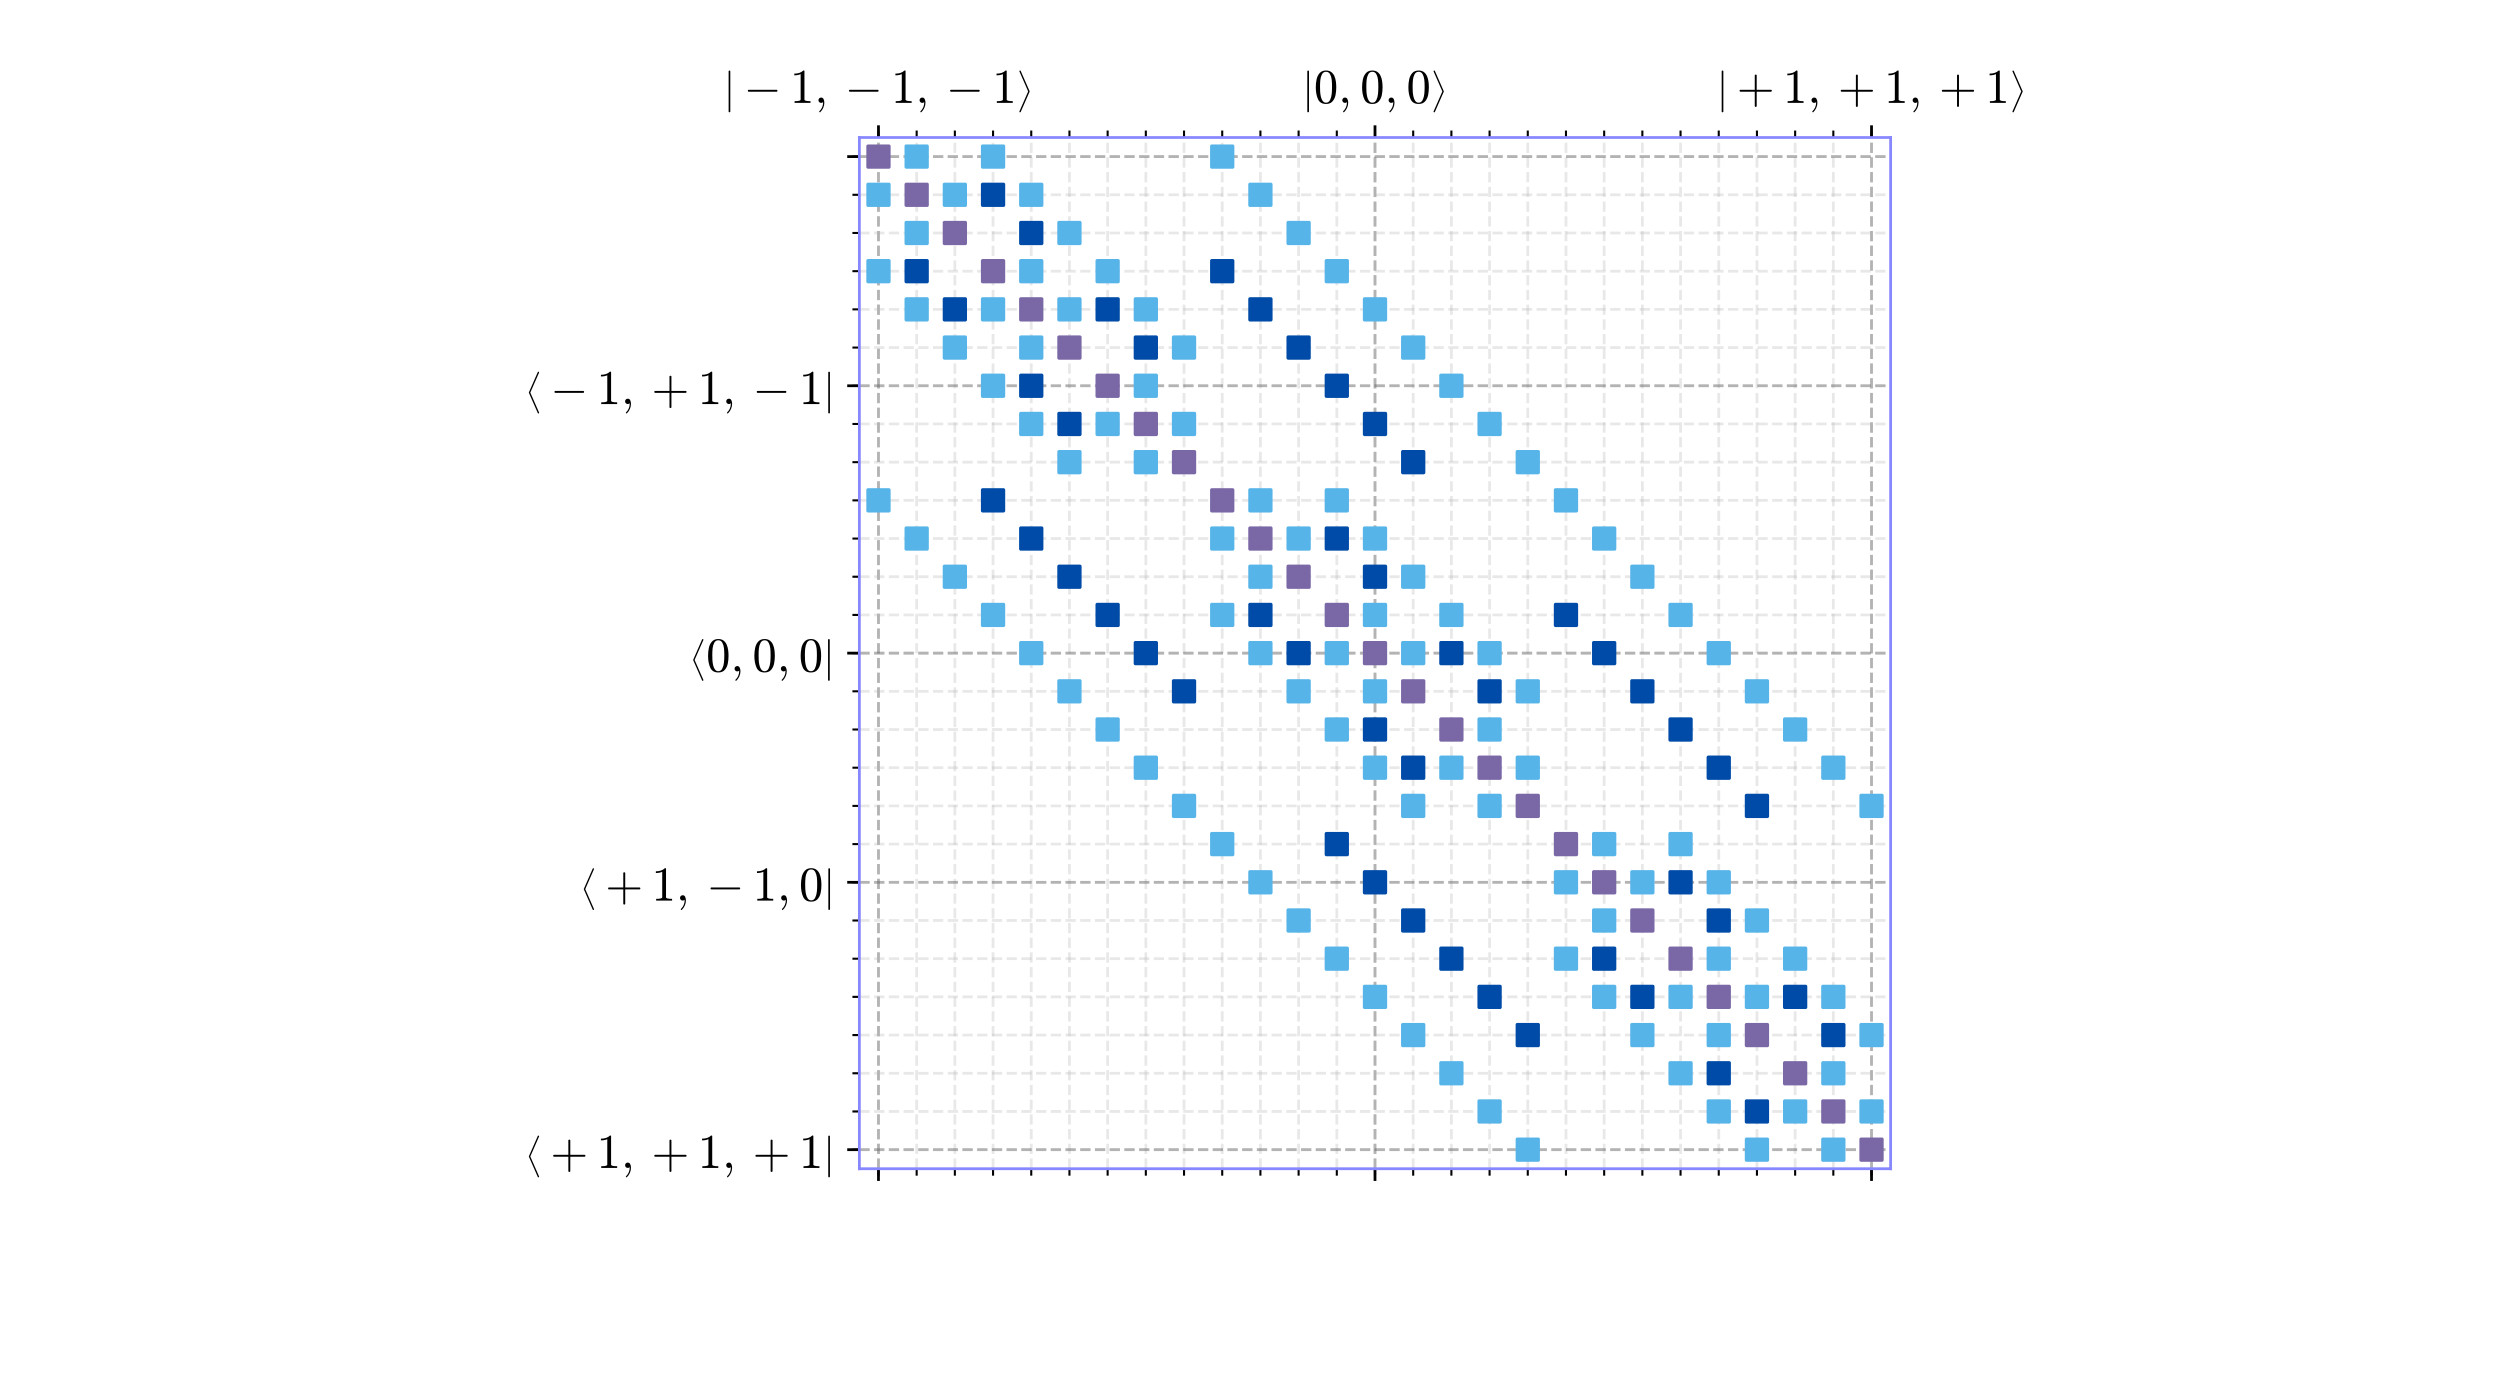 <?xml version="1.0" encoding="utf-8" standalone="no"?>
<!DOCTYPE svg PUBLIC "-//W3C//DTD SVG 1.1//EN"
  "http://www.w3.org/Graphics/SVG/1.1/DTD/svg11.dtd">
<!-- Created with matplotlib (https://matplotlib.org/) -->
<svg height="396pt" version="1.1" viewBox="0 0 720 396" width="720pt" xmlns="http://www.w3.org/2000/svg" xmlns:xlink="http://www.w3.org/1999/xlink">
 <defs>
  <style type="text/css">
*{stroke-linecap:butt;stroke-linejoin:round;}
  </style>
 </defs>
 <g id="figure_1">
  <g id="patch_1">
   <path d="M 0 396 
L 720 396 
L 720 0 
L 0 0 
z
" style="fill:none;"/>
  </g>
  <g id="axes_1">
   <g id="patch_2">
    <path d="M 247.5 336.6 
L 544.5 336.6 
L 544.5 39.6 
L 247.5 39.6 
z
" style="fill:none;"/>
   </g>
   <g id="matplotlib.axis_1">
    <g id="xtick_1">
     <g id="line2d_1">
      <path clip-path="url(#p635deef98c)" d="M 253 336.6 
L 253 39.6 
" style="fill:none;stroke:#000000;stroke-dasharray:2.96,1.28;stroke-dashoffset:0;stroke-opacity:0.3;stroke-width:0.8;"/>
     </g>
     <g id="line2d_2">
      <defs>
       <path d="M 0 0 
L 0 3.5 
" id="m5c561a852d" style="stroke:#000000;stroke-width:0.8;"/>
      </defs>
      <g>
       <use style="stroke:#000000;stroke-width:0.8;" x="253" xlink:href="#m5c561a852d" y="336.6"/>
      </g>
     </g>
     <g id="line2d_3">
      <defs>
       <path d="M 0 0 
L 0 -3.5 
" id="m93ced6103b" style="stroke:#000000;stroke-width:0.8;"/>
      </defs>
      <g>
       <use style="stroke:#000000;stroke-width:0.8;" x="253" xlink:href="#m93ced6103b" y="39.6"/>
      </g>
     </g>
     <g id="text_1">
      <!-- $\left|-1, -1, -1 \right\rangle$ -->
      <defs>
       <path d="M 11.922 -23.188 
L 11.922 73.188 
Q 11.922 73.969 12.5 74.484 
Q 13.094 75 13.922 75 
Q 14.656 75 15.281 74.484 
Q 15.922 73.969 15.922 73.188 
L 15.922 -23.188 
Q 15.922 -23.969 15.281 -24.484 
Q 14.656 -25 13.922 -25 
Q 13.094 -25 12.5 -24.484 
Q 11.922 -23.969 11.922 -23.188 
z
" id="Cmsy10-106"/>
       <path d="M 10.203 23 
Q 9.375 23 8.828 23.625 
Q 8.297 24.266 8.297 25 
Q 8.297 25.734 8.828 26.359 
Q 9.375 27 10.203 27 
L 67.578 27 
Q 68.359 27 68.875 26.359 
Q 69.391 25.734 69.391 25 
Q 69.391 24.266 68.875 23.625 
Q 68.359 23 67.578 23 
z
" id="Cmsy10-161"/>
       <path d="M 9.281 0 
L 9.281 3.516 
Q 21.781 3.516 21.781 6.688 
L 21.781 59.188 
Q 16.609 56.688 8.688 56.688 
L 8.688 60.203 
Q 20.953 60.203 27.203 66.609 
L 28.609 66.609 
Q 28.953 66.609 29.266 66.328 
Q 29.594 66.062 29.594 65.719 
L 29.594 6.688 
Q 29.594 3.516 42.094 3.516 
L 42.094 0 
z
" id="Cmr10-49"/>
       <path d="M 9.906 -18.016 
Q 9.906 -17.578 10.297 -17.188 
Q 13.922 -13.719 15.922 -9.172 
Q 17.922 -4.641 17.922 0.391 
L 17.922 1.609 
Q 16.312 0 13.922 0 
Q 11.625 0 10.016 1.609 
Q 8.406 3.219 8.406 5.516 
Q 8.406 7.859 10.016 9.422 
Q 11.625 10.984 13.922 10.984 
Q 17.484 10.984 19 7.688 
Q 20.516 4.391 20.516 0.391 
Q 20.516 -5.172 18.281 -10.172 
Q 16.062 -15.188 12.016 -19.188 
Q 11.625 -19.391 11.375 -19.391 
Q 10.891 -19.391 10.391 -18.938 
Q 9.906 -18.5 9.906 -18.016 
z
" id="Cmmi10-59"/>
       <path d="M 7.812 -114.016 
Q 7.812 -113.484 8.016 -113.281 
L 33.109 -56 
L 8.016 1.312 
Q 7.812 1.516 7.812 2 
Q 7.812 2.734 8.391 3.359 
Q 8.984 4 9.812 4 
Q 10.984 4 11.719 2.781 
L 37.203 -55.328 
Q 37.312 -55.516 37.312 -56 
Q 37.312 -56.5 37.203 -56.781 
L 11.719 -114.797 
Q 10.938 -116.016 9.812 -116.016 
Q 8.984 -116.016 8.391 -115.375 
Q 7.812 -114.75 7.812 -114.016 
z
" id="Cmex10-174"/>
      </defs>
      <g transform="translate(208.41 29.688)scale(0.14 -0.14)">
       <use transform="translate(0 2.5)scale(0.86)" xlink:href="#Cmsy10-106"/>
       <use transform="translate(41.368 0.391)" xlink:href="#Cmsy10-161"/>
       <use transform="translate(136.612 0.391)" xlink:href="#Cmr10-49"/>
       <use transform="translate(186.612 0.391)" xlink:href="#Cmmi10-59"/>
       <use transform="translate(249.415 0.391)" xlink:href="#Cmsy10-161"/>
       <use transform="translate(344.659 0.391)" xlink:href="#Cmr10-49"/>
       <use transform="translate(394.659 0.391)" xlink:href="#Cmmi10-59"/>
       <use transform="translate(457.462 0.391)" xlink:href="#Cmsy10-161"/>
       <use transform="translate(552.706 0.391)" xlink:href="#Cmr10-49"/>
       <use transform="translate(602.706 64.125)scale(0.717)" xlink:href="#Cmex10-174"/>
      </g>
     </g>
    </g>
    <g id="xtick_2">
     <g id="line2d_4">
      <path clip-path="url(#p635deef98c)" d="M 396 336.6 
L 396 39.6 
" style="fill:none;stroke:#000000;stroke-dasharray:2.96,1.28;stroke-dashoffset:0;stroke-opacity:0.3;stroke-width:0.8;"/>
     </g>
     <g id="line2d_5">
      <g>
       <use style="stroke:#000000;stroke-width:0.8;" x="396" xlink:href="#m5c561a852d" y="336.6"/>
      </g>
     </g>
     <g id="line2d_6">
      <g>
       <use style="stroke:#000000;stroke-width:0.8;" x="396" xlink:href="#m93ced6103b" y="39.6"/>
      </g>
     </g>
     <g id="text_2">
      <!-- $\left|0, 0, 0 \right\rangle$ -->
      <defs>
       <path d="M 25 -2.203 
Q 12.75 -2.203 8.328 7.875 
Q 3.906 17.969 3.906 31.891 
Q 3.906 40.578 5.484 48.234 
Q 7.078 55.906 11.781 61.25 
Q 16.5 66.609 25 66.609 
Q 31.594 66.609 35.781 63.375 
Q 39.984 60.156 42.188 55.047 
Q 44.391 49.953 45.188 44.109 
Q 46 38.281 46 31.891 
Q 46 23.297 44.406 15.797 
Q 42.828 8.297 38.188 3.047 
Q 33.547 -2.203 25 -2.203 
z
M 25 0.391 
Q 30.562 0.391 33.297 6.094 
Q 36.031 11.812 36.672 18.75 
Q 37.312 25.688 37.312 33.5 
Q 37.312 41.016 36.672 47.359 
Q 36.031 53.719 33.312 58.859 
Q 30.609 64.016 25 64.016 
Q 19.344 64.016 16.609 58.828 
Q 13.875 53.656 13.234 47.328 
Q 12.594 41.016 12.594 33.5 
Q 12.594 27.938 12.859 23 
Q 13.141 18.062 14.312 12.812 
Q 15.484 7.562 18.094 3.969 
Q 20.703 0.391 25 0.391 
z
" id="Cmr10-48"/>
      </defs>
      <g transform="translate(375.07 29.688)scale(0.14 -0.14)">
       <use transform="translate(0 2.5)scale(0.86)" xlink:href="#Cmsy10-106"/>
       <use transform="translate(23.81 0.391)" xlink:href="#Cmr10-48"/>
       <use transform="translate(73.81 0.391)" xlink:href="#Cmmi10-59"/>
       <use transform="translate(119.054 0.391)" xlink:href="#Cmr10-48"/>
       <use transform="translate(169.054 0.391)" xlink:href="#Cmmi10-59"/>
       <use transform="translate(214.298 0.391)" xlink:href="#Cmr10-48"/>
       <use transform="translate(264.298 64.125)scale(0.717)" xlink:href="#Cmex10-174"/>
      </g>
     </g>
    </g>
    <g id="xtick_3">
     <g id="line2d_7">
      <path clip-path="url(#p635deef98c)" d="M 539 336.6 
L 539 39.6 
" style="fill:none;stroke:#000000;stroke-dasharray:2.96,1.28;stroke-dashoffset:0;stroke-opacity:0.3;stroke-width:0.8;"/>
     </g>
     <g id="line2d_8">
      <g>
       <use style="stroke:#000000;stroke-width:0.8;" x="539" xlink:href="#m5c561a852d" y="336.6"/>
      </g>
     </g>
     <g id="line2d_9">
      <g>
       <use style="stroke:#000000;stroke-width:0.8;" x="539" xlink:href="#m93ced6103b" y="39.6"/>
      </g>
     </g>
     <g id="text_3">
      <!-- $\left|+1, +1, +1 \right\rangle$ -->
      <defs>
       <path d="M 7.516 23 
Q 6.688 23 6.141 23.625 
Q 5.609 24.266 5.609 25 
Q 5.609 25.734 6.141 26.359 
Q 6.688 27 7.516 27 
L 36.922 27 
L 36.922 56.5 
Q 36.922 57.281 37.5 57.781 
Q 38.094 58.297 38.922 58.297 
Q 39.656 58.297 40.281 57.781 
Q 40.922 57.281 40.922 56.5 
L 40.922 27 
L 70.312 27 
Q 71.047 27 71.578 26.359 
Q 72.125 25.734 72.125 25 
Q 72.125 24.266 71.578 23.625 
Q 71.047 23 70.312 23 
L 40.922 23 
L 40.922 -6.5 
Q 40.922 -7.281 40.281 -7.781 
Q 39.656 -8.297 38.922 -8.297 
Q 38.094 -8.297 37.5 -7.781 
Q 36.922 -7.281 36.922 -6.5 
L 36.922 23 
z
" id="Cmr10-43"/>
      </defs>
      <g transform="translate(494.41 29.688)scale(0.14 -0.14)">
       <use transform="translate(0 2.5)scale(0.86)" xlink:href="#Cmsy10-106"/>
       <use transform="translate(41.368 0.391)" xlink:href="#Cmr10-43"/>
       <use transform="translate(136.612 0.391)" xlink:href="#Cmr10-49"/>
       <use transform="translate(186.612 0.391)" xlink:href="#Cmmi10-59"/>
       <use transform="translate(249.415 0.391)" xlink:href="#Cmr10-43"/>
       <use transform="translate(344.659 0.391)" xlink:href="#Cmr10-49"/>
       <use transform="translate(394.659 0.391)" xlink:href="#Cmmi10-59"/>
       <use transform="translate(457.462 0.391)" xlink:href="#Cmr10-43"/>
       <use transform="translate(552.706 0.391)" xlink:href="#Cmr10-49"/>
       <use transform="translate(602.706 64.125)scale(0.717)" xlink:href="#Cmex10-174"/>
      </g>
     </g>
    </g>
    <g id="xtick_4">
     <g id="line2d_10">
      <path clip-path="url(#p635deef98c)" d="M 253 336.6 
L 253 39.6 
" style="fill:none;stroke:#b2b2b2;stroke-dasharray:2.96,1.28;stroke-dashoffset:0;stroke-opacity:0.3;stroke-width:0.8;"/>
     </g>
     <g id="line2d_11">
      <defs>
       <path d="M 0 0 
L 0 2 
" id="m83c004ec17" style="stroke:#000000;stroke-width:0.6;"/>
      </defs>
      <g>
       <use style="stroke:#000000;stroke-width:0.6;" x="253" xlink:href="#m83c004ec17" y="336.6"/>
      </g>
     </g>
     <g id="line2d_12">
      <defs>
       <path d="M 0 0 
L 0 -2 
" id="m31374b5cbe" style="stroke:#000000;stroke-width:0.6;"/>
      </defs>
      <g>
       <use style="stroke:#000000;stroke-width:0.6;" x="253" xlink:href="#m31374b5cbe" y="39.6"/>
      </g>
     </g>
    </g>
    <g id="xtick_5">
     <g id="line2d_13">
      <path clip-path="url(#p635deef98c)" d="M 264 336.6 
L 264 39.6 
" style="fill:none;stroke:#b2b2b2;stroke-dasharray:2.96,1.28;stroke-dashoffset:0;stroke-opacity:0.3;stroke-width:0.8;"/>
     </g>
     <g id="line2d_14">
      <g>
       <use style="stroke:#000000;stroke-width:0.6;" x="264" xlink:href="#m83c004ec17" y="336.6"/>
      </g>
     </g>
     <g id="line2d_15">
      <g>
       <use style="stroke:#000000;stroke-width:0.6;" x="264" xlink:href="#m31374b5cbe" y="39.6"/>
      </g>
     </g>
    </g>
    <g id="xtick_6">
     <g id="line2d_16">
      <path clip-path="url(#p635deef98c)" d="M 275 336.6 
L 275 39.6 
" style="fill:none;stroke:#b2b2b2;stroke-dasharray:2.96,1.28;stroke-dashoffset:0;stroke-opacity:0.3;stroke-width:0.8;"/>
     </g>
     <g id="line2d_17">
      <g>
       <use style="stroke:#000000;stroke-width:0.6;" x="275" xlink:href="#m83c004ec17" y="336.6"/>
      </g>
     </g>
     <g id="line2d_18">
      <g>
       <use style="stroke:#000000;stroke-width:0.6;" x="275" xlink:href="#m31374b5cbe" y="39.6"/>
      </g>
     </g>
    </g>
    <g id="xtick_7">
     <g id="line2d_19">
      <path clip-path="url(#p635deef98c)" d="M 286 336.6 
L 286 39.6 
" style="fill:none;stroke:#b2b2b2;stroke-dasharray:2.96,1.28;stroke-dashoffset:0;stroke-opacity:0.3;stroke-width:0.8;"/>
     </g>
     <g id="line2d_20">
      <g>
       <use style="stroke:#000000;stroke-width:0.6;" x="286" xlink:href="#m83c004ec17" y="336.6"/>
      </g>
     </g>
     <g id="line2d_21">
      <g>
       <use style="stroke:#000000;stroke-width:0.6;" x="286" xlink:href="#m31374b5cbe" y="39.6"/>
      </g>
     </g>
    </g>
    <g id="xtick_8">
     <g id="line2d_22">
      <path clip-path="url(#p635deef98c)" d="M 297 336.6 
L 297 39.6 
" style="fill:none;stroke:#b2b2b2;stroke-dasharray:2.96,1.28;stroke-dashoffset:0;stroke-opacity:0.3;stroke-width:0.8;"/>
     </g>
     <g id="line2d_23">
      <g>
       <use style="stroke:#000000;stroke-width:0.6;" x="297" xlink:href="#m83c004ec17" y="336.6"/>
      </g>
     </g>
     <g id="line2d_24">
      <g>
       <use style="stroke:#000000;stroke-width:0.6;" x="297" xlink:href="#m31374b5cbe" y="39.6"/>
      </g>
     </g>
    </g>
    <g id="xtick_9">
     <g id="line2d_25">
      <path clip-path="url(#p635deef98c)" d="M 308 336.6 
L 308 39.6 
" style="fill:none;stroke:#b2b2b2;stroke-dasharray:2.96,1.28;stroke-dashoffset:0;stroke-opacity:0.3;stroke-width:0.8;"/>
     </g>
     <g id="line2d_26">
      <g>
       <use style="stroke:#000000;stroke-width:0.6;" x="308" xlink:href="#m83c004ec17" y="336.6"/>
      </g>
     </g>
     <g id="line2d_27">
      <g>
       <use style="stroke:#000000;stroke-width:0.6;" x="308" xlink:href="#m31374b5cbe" y="39.6"/>
      </g>
     </g>
    </g>
    <g id="xtick_10">
     <g id="line2d_28">
      <path clip-path="url(#p635deef98c)" d="M 319 336.6 
L 319 39.6 
" style="fill:none;stroke:#b2b2b2;stroke-dasharray:2.96,1.28;stroke-dashoffset:0;stroke-opacity:0.3;stroke-width:0.8;"/>
     </g>
     <g id="line2d_29">
      <g>
       <use style="stroke:#000000;stroke-width:0.6;" x="319" xlink:href="#m83c004ec17" y="336.6"/>
      </g>
     </g>
     <g id="line2d_30">
      <g>
       <use style="stroke:#000000;stroke-width:0.6;" x="319" xlink:href="#m31374b5cbe" y="39.6"/>
      </g>
     </g>
    </g>
    <g id="xtick_11">
     <g id="line2d_31">
      <path clip-path="url(#p635deef98c)" d="M 330 336.6 
L 330 39.6 
" style="fill:none;stroke:#b2b2b2;stroke-dasharray:2.96,1.28;stroke-dashoffset:0;stroke-opacity:0.3;stroke-width:0.8;"/>
     </g>
     <g id="line2d_32">
      <g>
       <use style="stroke:#000000;stroke-width:0.6;" x="330" xlink:href="#m83c004ec17" y="336.6"/>
      </g>
     </g>
     <g id="line2d_33">
      <g>
       <use style="stroke:#000000;stroke-width:0.6;" x="330" xlink:href="#m31374b5cbe" y="39.6"/>
      </g>
     </g>
    </g>
    <g id="xtick_12">
     <g id="line2d_34">
      <path clip-path="url(#p635deef98c)" d="M 341 336.6 
L 341 39.6 
" style="fill:none;stroke:#b2b2b2;stroke-dasharray:2.96,1.28;stroke-dashoffset:0;stroke-opacity:0.3;stroke-width:0.8;"/>
     </g>
     <g id="line2d_35">
      <g>
       <use style="stroke:#000000;stroke-width:0.6;" x="341" xlink:href="#m83c004ec17" y="336.6"/>
      </g>
     </g>
     <g id="line2d_36">
      <g>
       <use style="stroke:#000000;stroke-width:0.6;" x="341" xlink:href="#m31374b5cbe" y="39.6"/>
      </g>
     </g>
    </g>
    <g id="xtick_13">
     <g id="line2d_37">
      <path clip-path="url(#p635deef98c)" d="M 352 336.6 
L 352 39.6 
" style="fill:none;stroke:#b2b2b2;stroke-dasharray:2.96,1.28;stroke-dashoffset:0;stroke-opacity:0.3;stroke-width:0.8;"/>
     </g>
     <g id="line2d_38">
      <g>
       <use style="stroke:#000000;stroke-width:0.6;" x="352" xlink:href="#m83c004ec17" y="336.6"/>
      </g>
     </g>
     <g id="line2d_39">
      <g>
       <use style="stroke:#000000;stroke-width:0.6;" x="352" xlink:href="#m31374b5cbe" y="39.6"/>
      </g>
     </g>
    </g>
    <g id="xtick_14">
     <g id="line2d_40">
      <path clip-path="url(#p635deef98c)" d="M 363 336.6 
L 363 39.6 
" style="fill:none;stroke:#b2b2b2;stroke-dasharray:2.96,1.28;stroke-dashoffset:0;stroke-opacity:0.3;stroke-width:0.8;"/>
     </g>
     <g id="line2d_41">
      <g>
       <use style="stroke:#000000;stroke-width:0.6;" x="363" xlink:href="#m83c004ec17" y="336.6"/>
      </g>
     </g>
     <g id="line2d_42">
      <g>
       <use style="stroke:#000000;stroke-width:0.6;" x="363" xlink:href="#m31374b5cbe" y="39.6"/>
      </g>
     </g>
    </g>
    <g id="xtick_15">
     <g id="line2d_43">
      <path clip-path="url(#p635deef98c)" d="M 374 336.6 
L 374 39.6 
" style="fill:none;stroke:#b2b2b2;stroke-dasharray:2.96,1.28;stroke-dashoffset:0;stroke-opacity:0.3;stroke-width:0.8;"/>
     </g>
     <g id="line2d_44">
      <g>
       <use style="stroke:#000000;stroke-width:0.6;" x="374" xlink:href="#m83c004ec17" y="336.6"/>
      </g>
     </g>
     <g id="line2d_45">
      <g>
       <use style="stroke:#000000;stroke-width:0.6;" x="374" xlink:href="#m31374b5cbe" y="39.6"/>
      </g>
     </g>
    </g>
    <g id="xtick_16">
     <g id="line2d_46">
      <path clip-path="url(#p635deef98c)" d="M 385 336.6 
L 385 39.6 
" style="fill:none;stroke:#b2b2b2;stroke-dasharray:2.96,1.28;stroke-dashoffset:0;stroke-opacity:0.3;stroke-width:0.8;"/>
     </g>
     <g id="line2d_47">
      <g>
       <use style="stroke:#000000;stroke-width:0.6;" x="385" xlink:href="#m83c004ec17" y="336.6"/>
      </g>
     </g>
     <g id="line2d_48">
      <g>
       <use style="stroke:#000000;stroke-width:0.6;" x="385" xlink:href="#m31374b5cbe" y="39.6"/>
      </g>
     </g>
    </g>
    <g id="xtick_17">
     <g id="line2d_49">
      <path clip-path="url(#p635deef98c)" d="M 396 336.6 
L 396 39.6 
" style="fill:none;stroke:#b2b2b2;stroke-dasharray:2.96,1.28;stroke-dashoffset:0;stroke-opacity:0.3;stroke-width:0.8;"/>
     </g>
     <g id="line2d_50">
      <g>
       <use style="stroke:#000000;stroke-width:0.6;" x="396" xlink:href="#m83c004ec17" y="336.6"/>
      </g>
     </g>
     <g id="line2d_51">
      <g>
       <use style="stroke:#000000;stroke-width:0.6;" x="396" xlink:href="#m31374b5cbe" y="39.6"/>
      </g>
     </g>
    </g>
    <g id="xtick_18">
     <g id="line2d_52">
      <path clip-path="url(#p635deef98c)" d="M 407 336.6 
L 407 39.6 
" style="fill:none;stroke:#b2b2b2;stroke-dasharray:2.96,1.28;stroke-dashoffset:0;stroke-opacity:0.3;stroke-width:0.8;"/>
     </g>
     <g id="line2d_53">
      <g>
       <use style="stroke:#000000;stroke-width:0.6;" x="407" xlink:href="#m83c004ec17" y="336.6"/>
      </g>
     </g>
     <g id="line2d_54">
      <g>
       <use style="stroke:#000000;stroke-width:0.6;" x="407" xlink:href="#m31374b5cbe" y="39.6"/>
      </g>
     </g>
    </g>
    <g id="xtick_19">
     <g id="line2d_55">
      <path clip-path="url(#p635deef98c)" d="M 418 336.6 
L 418 39.6 
" style="fill:none;stroke:#b2b2b2;stroke-dasharray:2.96,1.28;stroke-dashoffset:0;stroke-opacity:0.3;stroke-width:0.8;"/>
     </g>
     <g id="line2d_56">
      <g>
       <use style="stroke:#000000;stroke-width:0.6;" x="418" xlink:href="#m83c004ec17" y="336.6"/>
      </g>
     </g>
     <g id="line2d_57">
      <g>
       <use style="stroke:#000000;stroke-width:0.6;" x="418" xlink:href="#m31374b5cbe" y="39.6"/>
      </g>
     </g>
    </g>
    <g id="xtick_20">
     <g id="line2d_58">
      <path clip-path="url(#p635deef98c)" d="M 429 336.6 
L 429 39.6 
" style="fill:none;stroke:#b2b2b2;stroke-dasharray:2.96,1.28;stroke-dashoffset:0;stroke-opacity:0.3;stroke-width:0.8;"/>
     </g>
     <g id="line2d_59">
      <g>
       <use style="stroke:#000000;stroke-width:0.6;" x="429" xlink:href="#m83c004ec17" y="336.6"/>
      </g>
     </g>
     <g id="line2d_60">
      <g>
       <use style="stroke:#000000;stroke-width:0.6;" x="429" xlink:href="#m31374b5cbe" y="39.6"/>
      </g>
     </g>
    </g>
    <g id="xtick_21">
     <g id="line2d_61">
      <path clip-path="url(#p635deef98c)" d="M 440 336.6 
L 440 39.6 
" style="fill:none;stroke:#b2b2b2;stroke-dasharray:2.96,1.28;stroke-dashoffset:0;stroke-opacity:0.3;stroke-width:0.8;"/>
     </g>
     <g id="line2d_62">
      <g>
       <use style="stroke:#000000;stroke-width:0.6;" x="440" xlink:href="#m83c004ec17" y="336.6"/>
      </g>
     </g>
     <g id="line2d_63">
      <g>
       <use style="stroke:#000000;stroke-width:0.6;" x="440" xlink:href="#m31374b5cbe" y="39.6"/>
      </g>
     </g>
    </g>
    <g id="xtick_22">
     <g id="line2d_64">
      <path clip-path="url(#p635deef98c)" d="M 451 336.6 
L 451 39.6 
" style="fill:none;stroke:#b2b2b2;stroke-dasharray:2.96,1.28;stroke-dashoffset:0;stroke-opacity:0.3;stroke-width:0.8;"/>
     </g>
     <g id="line2d_65">
      <g>
       <use style="stroke:#000000;stroke-width:0.6;" x="451" xlink:href="#m83c004ec17" y="336.6"/>
      </g>
     </g>
     <g id="line2d_66">
      <g>
       <use style="stroke:#000000;stroke-width:0.6;" x="451" xlink:href="#m31374b5cbe" y="39.6"/>
      </g>
     </g>
    </g>
    <g id="xtick_23">
     <g id="line2d_67">
      <path clip-path="url(#p635deef98c)" d="M 462 336.6 
L 462 39.6 
" style="fill:none;stroke:#b2b2b2;stroke-dasharray:2.96,1.28;stroke-dashoffset:0;stroke-opacity:0.3;stroke-width:0.8;"/>
     </g>
     <g id="line2d_68">
      <g>
       <use style="stroke:#000000;stroke-width:0.6;" x="462" xlink:href="#m83c004ec17" y="336.6"/>
      </g>
     </g>
     <g id="line2d_69">
      <g>
       <use style="stroke:#000000;stroke-width:0.6;" x="462" xlink:href="#m31374b5cbe" y="39.6"/>
      </g>
     </g>
    </g>
    <g id="xtick_24">
     <g id="line2d_70">
      <path clip-path="url(#p635deef98c)" d="M 473 336.6 
L 473 39.6 
" style="fill:none;stroke:#b2b2b2;stroke-dasharray:2.96,1.28;stroke-dashoffset:0;stroke-opacity:0.3;stroke-width:0.8;"/>
     </g>
     <g id="line2d_71">
      <g>
       <use style="stroke:#000000;stroke-width:0.6;" x="473" xlink:href="#m83c004ec17" y="336.6"/>
      </g>
     </g>
     <g id="line2d_72">
      <g>
       <use style="stroke:#000000;stroke-width:0.6;" x="473" xlink:href="#m31374b5cbe" y="39.6"/>
      </g>
     </g>
    </g>
    <g id="xtick_25">
     <g id="line2d_73">
      <path clip-path="url(#p635deef98c)" d="M 484 336.6 
L 484 39.6 
" style="fill:none;stroke:#b2b2b2;stroke-dasharray:2.96,1.28;stroke-dashoffset:0;stroke-opacity:0.3;stroke-width:0.8;"/>
     </g>
     <g id="line2d_74">
      <g>
       <use style="stroke:#000000;stroke-width:0.6;" x="484" xlink:href="#m83c004ec17" y="336.6"/>
      </g>
     </g>
     <g id="line2d_75">
      <g>
       <use style="stroke:#000000;stroke-width:0.6;" x="484" xlink:href="#m31374b5cbe" y="39.6"/>
      </g>
     </g>
    </g>
    <g id="xtick_26">
     <g id="line2d_76">
      <path clip-path="url(#p635deef98c)" d="M 495 336.6 
L 495 39.6 
" style="fill:none;stroke:#b2b2b2;stroke-dasharray:2.96,1.28;stroke-dashoffset:0;stroke-opacity:0.3;stroke-width:0.8;"/>
     </g>
     <g id="line2d_77">
      <g>
       <use style="stroke:#000000;stroke-width:0.6;" x="495" xlink:href="#m83c004ec17" y="336.6"/>
      </g>
     </g>
     <g id="line2d_78">
      <g>
       <use style="stroke:#000000;stroke-width:0.6;" x="495" xlink:href="#m31374b5cbe" y="39.6"/>
      </g>
     </g>
    </g>
    <g id="xtick_27">
     <g id="line2d_79">
      <path clip-path="url(#p635deef98c)" d="M 506 336.6 
L 506 39.6 
" style="fill:none;stroke:#b2b2b2;stroke-dasharray:2.96,1.28;stroke-dashoffset:0;stroke-opacity:0.3;stroke-width:0.8;"/>
     </g>
     <g id="line2d_80">
      <g>
       <use style="stroke:#000000;stroke-width:0.6;" x="506" xlink:href="#m83c004ec17" y="336.6"/>
      </g>
     </g>
     <g id="line2d_81">
      <g>
       <use style="stroke:#000000;stroke-width:0.6;" x="506" xlink:href="#m31374b5cbe" y="39.6"/>
      </g>
     </g>
    </g>
    <g id="xtick_28">
     <g id="line2d_82">
      <path clip-path="url(#p635deef98c)" d="M 517 336.6 
L 517 39.6 
" style="fill:none;stroke:#b2b2b2;stroke-dasharray:2.96,1.28;stroke-dashoffset:0;stroke-opacity:0.3;stroke-width:0.8;"/>
     </g>
     <g id="line2d_83">
      <g>
       <use style="stroke:#000000;stroke-width:0.6;" x="517" xlink:href="#m83c004ec17" y="336.6"/>
      </g>
     </g>
     <g id="line2d_84">
      <g>
       <use style="stroke:#000000;stroke-width:0.6;" x="517" xlink:href="#m31374b5cbe" y="39.6"/>
      </g>
     </g>
    </g>
    <g id="xtick_29">
     <g id="line2d_85">
      <path clip-path="url(#p635deef98c)" d="M 528 336.6 
L 528 39.6 
" style="fill:none;stroke:#b2b2b2;stroke-dasharray:2.96,1.28;stroke-dashoffset:0;stroke-opacity:0.3;stroke-width:0.8;"/>
     </g>
     <g id="line2d_86">
      <g>
       <use style="stroke:#000000;stroke-width:0.6;" x="528" xlink:href="#m83c004ec17" y="336.6"/>
      </g>
     </g>
     <g id="line2d_87">
      <g>
       <use style="stroke:#000000;stroke-width:0.6;" x="528" xlink:href="#m31374b5cbe" y="39.6"/>
      </g>
     </g>
    </g>
    <g id="xtick_30">
     <g id="line2d_88">
      <path clip-path="url(#p635deef98c)" d="M 539 336.6 
L 539 39.6 
" style="fill:none;stroke:#b2b2b2;stroke-dasharray:2.96,1.28;stroke-dashoffset:0;stroke-opacity:0.3;stroke-width:0.8;"/>
     </g>
     <g id="line2d_89">
      <g>
       <use style="stroke:#000000;stroke-width:0.6;" x="539" xlink:href="#m83c004ec17" y="336.6"/>
      </g>
     </g>
     <g id="line2d_90">
      <g>
       <use style="stroke:#000000;stroke-width:0.6;" x="539" xlink:href="#m31374b5cbe" y="39.6"/>
      </g>
     </g>
    </g>
   </g>
   <g id="matplotlib.axis_2">
    <g id="ytick_1">
     <g id="line2d_91">
      <path clip-path="url(#p635deef98c)" d="M 247.5 45.1 
L 544.5 45.1 
" style="fill:none;stroke:#000000;stroke-dasharray:2.96,1.28;stroke-dashoffset:0;stroke-opacity:0.3;stroke-width:0.8;"/>
     </g>
     <g id="line2d_92">
      <defs>
       <path d="M 0 0 
L -3.5 0 
" id="mef79a61902" style="stroke:#000000;stroke-width:0.8;"/>
      </defs>
      <g>
       <use style="stroke:#000000;stroke-width:0.8;" x="247.5" xlink:href="#mef79a61902" y="45.1"/>
      </g>
     </g>
    </g>
    <g id="ytick_2">
     <g id="line2d_93">
      <path clip-path="url(#p635deef98c)" d="M 247.5 111.1 
L 544.5 111.1 
" style="fill:none;stroke:#000000;stroke-dasharray:2.96,1.28;stroke-dashoffset:0;stroke-opacity:0.3;stroke-width:0.8;"/>
     </g>
     <g id="line2d_94">
      <g>
       <use style="stroke:#000000;stroke-width:0.8;" x="247.5" xlink:href="#mef79a61902" y="111.1"/>
      </g>
     </g>
     <g id="text_4">
      <!-- $\left\langle -1, +1, -1 \right|$ -->
      <defs>
       <path d="M 35.5 -114.797 
L 10.016 -56.781 
Q 9.812 -56.5 9.812 -56 
Q 9.812 -55.516 10.016 -55.328 
L 35.5 2.781 
Q 35.984 4 37.312 4 
Q 38.031 4 38.672 3.359 
Q 39.312 2.734 39.312 2 
Q 39.312 1.516 39.203 1.312 
L 14.016 -56 
L 39.203 -113.281 
Q 39.312 -113.484 39.312 -114.016 
Q 39.312 -114.75 38.672 -115.375 
Q 38.031 -116.016 37.312 -116.016 
Q 36.031 -116.016 35.5 -114.797 
z
" id="Cmex10-173"/>
      </defs>
      <g transform="translate(151.32 116.419)scale(0.14 -0.14)">
       <use transform="translate(0 64.125)scale(0.717)" xlink:href="#Cmex10-173"/>
       <use transform="translate(51.392 0.391)" xlink:href="#Cmsy10-161"/>
       <use transform="translate(146.637 0.391)" xlink:href="#Cmr10-49"/>
       <use transform="translate(196.637 0.391)" xlink:href="#Cmmi10-59"/>
       <use transform="translate(259.439 0.391)" xlink:href="#Cmr10-43"/>
       <use transform="translate(354.683 0.391)" xlink:href="#Cmr10-49"/>
       <use transform="translate(404.683 0.391)" xlink:href="#Cmmi10-59"/>
       <use transform="translate(467.486 0.391)" xlink:href="#Cmsy10-161"/>
       <use transform="translate(562.73 0.391)" xlink:href="#Cmr10-49"/>
       <use transform="translate(612.73 2.5)scale(0.86)" xlink:href="#Cmsy10-106"/>
      </g>
     </g>
    </g>
    <g id="ytick_3">
     <g id="line2d_95">
      <path clip-path="url(#p635deef98c)" d="M 247.5 188.1 
L 544.5 188.1 
" style="fill:none;stroke:#000000;stroke-dasharray:2.96,1.28;stroke-dashoffset:0;stroke-opacity:0.3;stroke-width:0.8;"/>
     </g>
     <g id="line2d_96">
      <g>
       <use style="stroke:#000000;stroke-width:0.8;" x="247.5" xlink:href="#mef79a61902" y="188.1"/>
      </g>
     </g>
     <g id="text_5">
      <!-- $\left\langle 0, 0, 0 \right|$ -->
      <g transform="translate(198.64 193.419)scale(0.14 -0.14)">
       <use transform="translate(0 64.125)scale(0.717)" xlink:href="#Cmex10-173"/>
       <use transform="translate(33.834 0.391)" xlink:href="#Cmr10-48"/>
       <use transform="translate(83.834 0.391)" xlink:href="#Cmmi10-59"/>
       <use transform="translate(129.078 0.391)" xlink:href="#Cmr10-48"/>
       <use transform="translate(179.078 0.391)" xlink:href="#Cmmi10-59"/>
       <use transform="translate(224.322 0.391)" xlink:href="#Cmr10-48"/>
       <use transform="translate(274.322 2.5)scale(0.86)" xlink:href="#Cmsy10-106"/>
      </g>
     </g>
    </g>
    <g id="ytick_4">
     <g id="line2d_97">
      <path clip-path="url(#p635deef98c)" d="M 247.5 254.1 
L 544.5 254.1 
" style="fill:none;stroke:#000000;stroke-dasharray:2.96,1.28;stroke-dashoffset:0;stroke-opacity:0.3;stroke-width:0.8;"/>
     </g>
     <g id="line2d_98">
      <g>
       <use style="stroke:#000000;stroke-width:0.8;" x="247.5" xlink:href="#mef79a61902" y="254.1"/>
      </g>
     </g>
     <g id="text_6">
      <!-- $\left\langle +1, -1, 0 \right|$ -->
      <g transform="translate(167.14 259.419)scale(0.14 -0.14)">
       <use transform="translate(0 64.125)scale(0.717)" xlink:href="#Cmex10-173"/>
       <use transform="translate(51.392 0.391)" xlink:href="#Cmr10-43"/>
       <use transform="translate(146.637 0.391)" xlink:href="#Cmr10-49"/>
       <use transform="translate(196.637 0.391)" xlink:href="#Cmmi10-59"/>
       <use transform="translate(259.439 0.391)" xlink:href="#Cmsy10-161"/>
       <use transform="translate(354.683 0.391)" xlink:href="#Cmr10-49"/>
       <use transform="translate(404.683 0.391)" xlink:href="#Cmmi10-59"/>
       <use transform="translate(449.928 0.391)" xlink:href="#Cmr10-48"/>
       <use transform="translate(499.928 2.5)scale(0.86)" xlink:href="#Cmsy10-106"/>
      </g>
     </g>
    </g>
    <g id="ytick_5">
     <g id="line2d_99">
      <path clip-path="url(#p635deef98c)" d="M 247.5 331.1 
L 544.5 331.1 
" style="fill:none;stroke:#000000;stroke-dasharray:2.96,1.28;stroke-dashoffset:0;stroke-opacity:0.3;stroke-width:0.8;"/>
     </g>
     <g id="line2d_100">
      <g>
       <use style="stroke:#000000;stroke-width:0.8;" x="247.5" xlink:href="#mef79a61902" y="331.1"/>
      </g>
     </g>
     <g id="text_7">
      <!-- $\left\langle +1, +1, +1 \right|$ -->
      <g transform="translate(151.32 336.419)scale(0.14 -0.14)">
       <use transform="translate(0 64.125)scale(0.717)" xlink:href="#Cmex10-173"/>
       <use transform="translate(51.392 0.391)" xlink:href="#Cmr10-43"/>
       <use transform="translate(146.637 0.391)" xlink:href="#Cmr10-49"/>
       <use transform="translate(196.637 0.391)" xlink:href="#Cmmi10-59"/>
       <use transform="translate(259.439 0.391)" xlink:href="#Cmr10-43"/>
       <use transform="translate(354.683 0.391)" xlink:href="#Cmr10-49"/>
       <use transform="translate(404.683 0.391)" xlink:href="#Cmmi10-59"/>
       <use transform="translate(467.486 0.391)" xlink:href="#Cmr10-43"/>
       <use transform="translate(562.73 0.391)" xlink:href="#Cmr10-49"/>
       <use transform="translate(612.73 2.5)scale(0.86)" xlink:href="#Cmsy10-106"/>
      </g>
     </g>
    </g>
    <g id="ytick_6">
     <g id="line2d_101">
      <path clip-path="url(#p635deef98c)" d="M 247.5 45.1 
L 544.5 45.1 
" style="fill:none;stroke:#b2b2b2;stroke-dasharray:2.96,1.28;stroke-dashoffset:0;stroke-opacity:0.3;stroke-width:0.8;"/>
     </g>
     <g id="line2d_102">
      <defs>
       <path d="M 0 0 
L -2 0 
" id="maedb21f426" style="stroke:#000000;stroke-width:0.6;"/>
      </defs>
      <g>
       <use style="stroke:#000000;stroke-width:0.6;" x="247.5" xlink:href="#maedb21f426" y="45.1"/>
      </g>
     </g>
    </g>
    <g id="ytick_7">
     <g id="line2d_103">
      <path clip-path="url(#p635deef98c)" d="M 247.5 56.1 
L 544.5 56.1 
" style="fill:none;stroke:#b2b2b2;stroke-dasharray:2.96,1.28;stroke-dashoffset:0;stroke-opacity:0.3;stroke-width:0.8;"/>
     </g>
     <g id="line2d_104">
      <g>
       <use style="stroke:#000000;stroke-width:0.6;" x="247.5" xlink:href="#maedb21f426" y="56.1"/>
      </g>
     </g>
    </g>
    <g id="ytick_8">
     <g id="line2d_105">
      <path clip-path="url(#p635deef98c)" d="M 247.5 67.1 
L 544.5 67.1 
" style="fill:none;stroke:#b2b2b2;stroke-dasharray:2.96,1.28;stroke-dashoffset:0;stroke-opacity:0.3;stroke-width:0.8;"/>
     </g>
     <g id="line2d_106">
      <g>
       <use style="stroke:#000000;stroke-width:0.6;" x="247.5" xlink:href="#maedb21f426" y="67.1"/>
      </g>
     </g>
    </g>
    <g id="ytick_9">
     <g id="line2d_107">
      <path clip-path="url(#p635deef98c)" d="M 247.5 78.1 
L 544.5 78.1 
" style="fill:none;stroke:#b2b2b2;stroke-dasharray:2.96,1.28;stroke-dashoffset:0;stroke-opacity:0.3;stroke-width:0.8;"/>
     </g>
     <g id="line2d_108">
      <g>
       <use style="stroke:#000000;stroke-width:0.6;" x="247.5" xlink:href="#maedb21f426" y="78.1"/>
      </g>
     </g>
    </g>
    <g id="ytick_10">
     <g id="line2d_109">
      <path clip-path="url(#p635deef98c)" d="M 247.5 89.1 
L 544.5 89.1 
" style="fill:none;stroke:#b2b2b2;stroke-dasharray:2.96,1.28;stroke-dashoffset:0;stroke-opacity:0.3;stroke-width:0.8;"/>
     </g>
     <g id="line2d_110">
      <g>
       <use style="stroke:#000000;stroke-width:0.6;" x="247.5" xlink:href="#maedb21f426" y="89.1"/>
      </g>
     </g>
    </g>
    <g id="ytick_11">
     <g id="line2d_111">
      <path clip-path="url(#p635deef98c)" d="M 247.5 100.1 
L 544.5 100.1 
" style="fill:none;stroke:#b2b2b2;stroke-dasharray:2.96,1.28;stroke-dashoffset:0;stroke-opacity:0.3;stroke-width:0.8;"/>
     </g>
     <g id="line2d_112">
      <g>
       <use style="stroke:#000000;stroke-width:0.6;" x="247.5" xlink:href="#maedb21f426" y="100.1"/>
      </g>
     </g>
    </g>
    <g id="ytick_12">
     <g id="line2d_113">
      <path clip-path="url(#p635deef98c)" d="M 247.5 111.1 
L 544.5 111.1 
" style="fill:none;stroke:#b2b2b2;stroke-dasharray:2.96,1.28;stroke-dashoffset:0;stroke-opacity:0.3;stroke-width:0.8;"/>
     </g>
     <g id="line2d_114">
      <g>
       <use style="stroke:#000000;stroke-width:0.6;" x="247.5" xlink:href="#maedb21f426" y="111.1"/>
      </g>
     </g>
    </g>
    <g id="ytick_13">
     <g id="line2d_115">
      <path clip-path="url(#p635deef98c)" d="M 247.5 122.1 
L 544.5 122.1 
" style="fill:none;stroke:#b2b2b2;stroke-dasharray:2.96,1.28;stroke-dashoffset:0;stroke-opacity:0.3;stroke-width:0.8;"/>
     </g>
     <g id="line2d_116">
      <g>
       <use style="stroke:#000000;stroke-width:0.6;" x="247.5" xlink:href="#maedb21f426" y="122.1"/>
      </g>
     </g>
    </g>
    <g id="ytick_14">
     <g id="line2d_117">
      <path clip-path="url(#p635deef98c)" d="M 247.5 133.1 
L 544.5 133.1 
" style="fill:none;stroke:#b2b2b2;stroke-dasharray:2.96,1.28;stroke-dashoffset:0;stroke-opacity:0.3;stroke-width:0.8;"/>
     </g>
     <g id="line2d_118">
      <g>
       <use style="stroke:#000000;stroke-width:0.6;" x="247.5" xlink:href="#maedb21f426" y="133.1"/>
      </g>
     </g>
    </g>
    <g id="ytick_15">
     <g id="line2d_119">
      <path clip-path="url(#p635deef98c)" d="M 247.5 144.1 
L 544.5 144.1 
" style="fill:none;stroke:#b2b2b2;stroke-dasharray:2.96,1.28;stroke-dashoffset:0;stroke-opacity:0.3;stroke-width:0.8;"/>
     </g>
     <g id="line2d_120">
      <g>
       <use style="stroke:#000000;stroke-width:0.6;" x="247.5" xlink:href="#maedb21f426" y="144.1"/>
      </g>
     </g>
    </g>
    <g id="ytick_16">
     <g id="line2d_121">
      <path clip-path="url(#p635deef98c)" d="M 247.5 155.1 
L 544.5 155.1 
" style="fill:none;stroke:#b2b2b2;stroke-dasharray:2.96,1.28;stroke-dashoffset:0;stroke-opacity:0.3;stroke-width:0.8;"/>
     </g>
     <g id="line2d_122">
      <g>
       <use style="stroke:#000000;stroke-width:0.6;" x="247.5" xlink:href="#maedb21f426" y="155.1"/>
      </g>
     </g>
    </g>
    <g id="ytick_17">
     <g id="line2d_123">
      <path clip-path="url(#p635deef98c)" d="M 247.5 166.1 
L 544.5 166.1 
" style="fill:none;stroke:#b2b2b2;stroke-dasharray:2.96,1.28;stroke-dashoffset:0;stroke-opacity:0.3;stroke-width:0.8;"/>
     </g>
     <g id="line2d_124">
      <g>
       <use style="stroke:#000000;stroke-width:0.6;" x="247.5" xlink:href="#maedb21f426" y="166.1"/>
      </g>
     </g>
    </g>
    <g id="ytick_18">
     <g id="line2d_125">
      <path clip-path="url(#p635deef98c)" d="M 247.5 177.1 
L 544.5 177.1 
" style="fill:none;stroke:#b2b2b2;stroke-dasharray:2.96,1.28;stroke-dashoffset:0;stroke-opacity:0.3;stroke-width:0.8;"/>
     </g>
     <g id="line2d_126">
      <g>
       <use style="stroke:#000000;stroke-width:0.6;" x="247.5" xlink:href="#maedb21f426" y="177.1"/>
      </g>
     </g>
    </g>
    <g id="ytick_19">
     <g id="line2d_127">
      <path clip-path="url(#p635deef98c)" d="M 247.5 188.1 
L 544.5 188.1 
" style="fill:none;stroke:#b2b2b2;stroke-dasharray:2.96,1.28;stroke-dashoffset:0;stroke-opacity:0.3;stroke-width:0.8;"/>
     </g>
     <g id="line2d_128">
      <g>
       <use style="stroke:#000000;stroke-width:0.6;" x="247.5" xlink:href="#maedb21f426" y="188.1"/>
      </g>
     </g>
    </g>
    <g id="ytick_20">
     <g id="line2d_129">
      <path clip-path="url(#p635deef98c)" d="M 247.5 199.1 
L 544.5 199.1 
" style="fill:none;stroke:#b2b2b2;stroke-dasharray:2.96,1.28;stroke-dashoffset:0;stroke-opacity:0.3;stroke-width:0.8;"/>
     </g>
     <g id="line2d_130">
      <g>
       <use style="stroke:#000000;stroke-width:0.6;" x="247.5" xlink:href="#maedb21f426" y="199.1"/>
      </g>
     </g>
    </g>
    <g id="ytick_21">
     <g id="line2d_131">
      <path clip-path="url(#p635deef98c)" d="M 247.5 210.1 
L 544.5 210.1 
" style="fill:none;stroke:#b2b2b2;stroke-dasharray:2.96,1.28;stroke-dashoffset:0;stroke-opacity:0.3;stroke-width:0.8;"/>
     </g>
     <g id="line2d_132">
      <g>
       <use style="stroke:#000000;stroke-width:0.6;" x="247.5" xlink:href="#maedb21f426" y="210.1"/>
      </g>
     </g>
    </g>
    <g id="ytick_22">
     <g id="line2d_133">
      <path clip-path="url(#p635deef98c)" d="M 247.5 221.1 
L 544.5 221.1 
" style="fill:none;stroke:#b2b2b2;stroke-dasharray:2.96,1.28;stroke-dashoffset:0;stroke-opacity:0.3;stroke-width:0.8;"/>
     </g>
     <g id="line2d_134">
      <g>
       <use style="stroke:#000000;stroke-width:0.6;" x="247.5" xlink:href="#maedb21f426" y="221.1"/>
      </g>
     </g>
    </g>
    <g id="ytick_23">
     <g id="line2d_135">
      <path clip-path="url(#p635deef98c)" d="M 247.5 232.1 
L 544.5 232.1 
" style="fill:none;stroke:#b2b2b2;stroke-dasharray:2.96,1.28;stroke-dashoffset:0;stroke-opacity:0.3;stroke-width:0.8;"/>
     </g>
     <g id="line2d_136">
      <g>
       <use style="stroke:#000000;stroke-width:0.6;" x="247.5" xlink:href="#maedb21f426" y="232.1"/>
      </g>
     </g>
    </g>
    <g id="ytick_24">
     <g id="line2d_137">
      <path clip-path="url(#p635deef98c)" d="M 247.5 243.1 
L 544.5 243.1 
" style="fill:none;stroke:#b2b2b2;stroke-dasharray:2.96,1.28;stroke-dashoffset:0;stroke-opacity:0.3;stroke-width:0.8;"/>
     </g>
     <g id="line2d_138">
      <g>
       <use style="stroke:#000000;stroke-width:0.6;" x="247.5" xlink:href="#maedb21f426" y="243.1"/>
      </g>
     </g>
    </g>
    <g id="ytick_25">
     <g id="line2d_139">
      <path clip-path="url(#p635deef98c)" d="M 247.5 254.1 
L 544.5 254.1 
" style="fill:none;stroke:#b2b2b2;stroke-dasharray:2.96,1.28;stroke-dashoffset:0;stroke-opacity:0.3;stroke-width:0.8;"/>
     </g>
     <g id="line2d_140">
      <g>
       <use style="stroke:#000000;stroke-width:0.6;" x="247.5" xlink:href="#maedb21f426" y="254.1"/>
      </g>
     </g>
    </g>
    <g id="ytick_26">
     <g id="line2d_141">
      <path clip-path="url(#p635deef98c)" d="M 247.5 265.1 
L 544.5 265.1 
" style="fill:none;stroke:#b2b2b2;stroke-dasharray:2.96,1.28;stroke-dashoffset:0;stroke-opacity:0.3;stroke-width:0.8;"/>
     </g>
     <g id="line2d_142">
      <g>
       <use style="stroke:#000000;stroke-width:0.6;" x="247.5" xlink:href="#maedb21f426" y="265.1"/>
      </g>
     </g>
    </g>
    <g id="ytick_27">
     <g id="line2d_143">
      <path clip-path="url(#p635deef98c)" d="M 247.5 276.1 
L 544.5 276.1 
" style="fill:none;stroke:#b2b2b2;stroke-dasharray:2.96,1.28;stroke-dashoffset:0;stroke-opacity:0.3;stroke-width:0.8;"/>
     </g>
     <g id="line2d_144">
      <g>
       <use style="stroke:#000000;stroke-width:0.6;" x="247.5" xlink:href="#maedb21f426" y="276.1"/>
      </g>
     </g>
    </g>
    <g id="ytick_28">
     <g id="line2d_145">
      <path clip-path="url(#p635deef98c)" d="M 247.5 287.1 
L 544.5 287.1 
" style="fill:none;stroke:#b2b2b2;stroke-dasharray:2.96,1.28;stroke-dashoffset:0;stroke-opacity:0.3;stroke-width:0.8;"/>
     </g>
     <g id="line2d_146">
      <g>
       <use style="stroke:#000000;stroke-width:0.6;" x="247.5" xlink:href="#maedb21f426" y="287.1"/>
      </g>
     </g>
    </g>
    <g id="ytick_29">
     <g id="line2d_147">
      <path clip-path="url(#p635deef98c)" d="M 247.5 298.1 
L 544.5 298.1 
" style="fill:none;stroke:#b2b2b2;stroke-dasharray:2.96,1.28;stroke-dashoffset:0;stroke-opacity:0.3;stroke-width:0.8;"/>
     </g>
     <g id="line2d_148">
      <g>
       <use style="stroke:#000000;stroke-width:0.6;" x="247.5" xlink:href="#maedb21f426" y="298.1"/>
      </g>
     </g>
    </g>
    <g id="ytick_30">
     <g id="line2d_149">
      <path clip-path="url(#p635deef98c)" d="M 247.5 309.1 
L 544.5 309.1 
" style="fill:none;stroke:#b2b2b2;stroke-dasharray:2.96,1.28;stroke-dashoffset:0;stroke-opacity:0.3;stroke-width:0.8;"/>
     </g>
     <g id="line2d_150">
      <g>
       <use style="stroke:#000000;stroke-width:0.6;" x="247.5" xlink:href="#maedb21f426" y="309.1"/>
      </g>
     </g>
    </g>
    <g id="ytick_31">
     <g id="line2d_151">
      <path clip-path="url(#p635deef98c)" d="M 247.5 320.1 
L 544.5 320.1 
" style="fill:none;stroke:#b2b2b2;stroke-dasharray:2.96,1.28;stroke-dashoffset:0;stroke-opacity:0.3;stroke-width:0.8;"/>
     </g>
     <g id="line2d_152">
      <g>
       <use style="stroke:#000000;stroke-width:0.6;" x="247.5" xlink:href="#maedb21f426" y="320.1"/>
      </g>
     </g>
    </g>
    <g id="ytick_32">
     <g id="line2d_153">
      <path clip-path="url(#p635deef98c)" d="M 247.5 331.1 
L 544.5 331.1 
" style="fill:none;stroke:#b2b2b2;stroke-dasharray:2.96,1.28;stroke-dashoffset:0;stroke-opacity:0.3;stroke-width:0.8;"/>
     </g>
     <g id="line2d_154">
      <g>
       <use style="stroke:#000000;stroke-width:0.6;" x="247.5" xlink:href="#maedb21f426" y="331.1"/>
      </g>
     </g>
    </g>
   </g>
   <g id="line2d_155">
    <defs>
     <path d="M -3 3 
L 3 3 
L 3 -3 
L -3 -3 
z
" id="m7142beabe0" style="stroke:#7a68a6;stroke-linejoin:miter;"/>
    </defs>
    <g clip-path="url(#p635deef98c)">
     <use style="fill:#7a68a6;stroke:#7a68a6;stroke-linejoin:miter;" x="253" xlink:href="#m7142beabe0" y="45.1"/>
     <use style="fill:#7a68a6;stroke:#7a68a6;stroke-linejoin:miter;" x="264" xlink:href="#m7142beabe0" y="56.1"/>
     <use style="fill:#7a68a6;stroke:#7a68a6;stroke-linejoin:miter;" x="275" xlink:href="#m7142beabe0" y="67.1"/>
     <use style="fill:#7a68a6;stroke:#7a68a6;stroke-linejoin:miter;" x="286" xlink:href="#m7142beabe0" y="78.1"/>
     <use style="fill:#7a68a6;stroke:#7a68a6;stroke-linejoin:miter;" x="297" xlink:href="#m7142beabe0" y="89.1"/>
     <use style="fill:#7a68a6;stroke:#7a68a6;stroke-linejoin:miter;" x="308" xlink:href="#m7142beabe0" y="100.1"/>
     <use style="fill:#7a68a6;stroke:#7a68a6;stroke-linejoin:miter;" x="319" xlink:href="#m7142beabe0" y="111.1"/>
     <use style="fill:#7a68a6;stroke:#7a68a6;stroke-linejoin:miter;" x="330" xlink:href="#m7142beabe0" y="122.1"/>
     <use style="fill:#7a68a6;stroke:#7a68a6;stroke-linejoin:miter;" x="341" xlink:href="#m7142beabe0" y="133.1"/>
     <use style="fill:#7a68a6;stroke:#7a68a6;stroke-linejoin:miter;" x="352" xlink:href="#m7142beabe0" y="144.1"/>
     <use style="fill:#7a68a6;stroke:#7a68a6;stroke-linejoin:miter;" x="363" xlink:href="#m7142beabe0" y="155.1"/>
     <use style="fill:#7a68a6;stroke:#7a68a6;stroke-linejoin:miter;" x="374" xlink:href="#m7142beabe0" y="166.1"/>
     <use style="fill:#7a68a6;stroke:#7a68a6;stroke-linejoin:miter;" x="385" xlink:href="#m7142beabe0" y="177.1"/>
     <use style="fill:#7a68a6;stroke:#7a68a6;stroke-linejoin:miter;" x="396" xlink:href="#m7142beabe0" y="188.1"/>
     <use style="fill:#7a68a6;stroke:#7a68a6;stroke-linejoin:miter;" x="407" xlink:href="#m7142beabe0" y="199.1"/>
     <use style="fill:#7a68a6;stroke:#7a68a6;stroke-linejoin:miter;" x="418" xlink:href="#m7142beabe0" y="210.1"/>
     <use style="fill:#7a68a6;stroke:#7a68a6;stroke-linejoin:miter;" x="429" xlink:href="#m7142beabe0" y="221.1"/>
     <use style="fill:#7a68a6;stroke:#7a68a6;stroke-linejoin:miter;" x="440" xlink:href="#m7142beabe0" y="232.1"/>
     <use style="fill:#7a68a6;stroke:#7a68a6;stroke-linejoin:miter;" x="451" xlink:href="#m7142beabe0" y="243.1"/>
     <use style="fill:#7a68a6;stroke:#7a68a6;stroke-linejoin:miter;" x="462" xlink:href="#m7142beabe0" y="254.1"/>
     <use style="fill:#7a68a6;stroke:#7a68a6;stroke-linejoin:miter;" x="473" xlink:href="#m7142beabe0" y="265.1"/>
     <use style="fill:#7a68a6;stroke:#7a68a6;stroke-linejoin:miter;" x="484" xlink:href="#m7142beabe0" y="276.1"/>
     <use style="fill:#7a68a6;stroke:#7a68a6;stroke-linejoin:miter;" x="495" xlink:href="#m7142beabe0" y="287.1"/>
     <use style="fill:#7a68a6;stroke:#7a68a6;stroke-linejoin:miter;" x="506" xlink:href="#m7142beabe0" y="298.1"/>
     <use style="fill:#7a68a6;stroke:#7a68a6;stroke-linejoin:miter;" x="517" xlink:href="#m7142beabe0" y="309.1"/>
     <use style="fill:#7a68a6;stroke:#7a68a6;stroke-linejoin:miter;" x="528" xlink:href="#m7142beabe0" y="320.1"/>
     <use style="fill:#7a68a6;stroke:#7a68a6;stroke-linejoin:miter;" x="539" xlink:href="#m7142beabe0" y="331.1"/>
    </g>
   </g>
   <g id="line2d_156">
    <defs>
     <path d="M -3 3 
L 3 3 
L 3 -3 
L -3 -3 
z
" id="m96eafbdda5" style="stroke:#56b4e9;stroke-linejoin:miter;"/>
    </defs>
    <g clip-path="url(#p635deef98c)">
     <use style="fill:#56b4e9;stroke:#56b4e9;stroke-linejoin:miter;" x="264" xlink:href="#m96eafbdda5" y="45.1"/>
     <use style="fill:#56b4e9;stroke:#56b4e9;stroke-linejoin:miter;" x="286" xlink:href="#m96eafbdda5" y="45.1"/>
     <use style="fill:#56b4e9;stroke:#56b4e9;stroke-linejoin:miter;" x="352" xlink:href="#m96eafbdda5" y="45.1"/>
     <use style="fill:#56b4e9;stroke:#56b4e9;stroke-linejoin:miter;" x="253" xlink:href="#m96eafbdda5" y="56.1"/>
     <use style="fill:#56b4e9;stroke:#56b4e9;stroke-linejoin:miter;" x="275" xlink:href="#m96eafbdda5" y="56.1"/>
     <use style="fill:#56b4e9;stroke:#56b4e9;stroke-linejoin:miter;" x="297" xlink:href="#m96eafbdda5" y="56.1"/>
     <use style="fill:#56b4e9;stroke:#56b4e9;stroke-linejoin:miter;" x="363" xlink:href="#m96eafbdda5" y="56.1"/>
     <use style="fill:#56b4e9;stroke:#56b4e9;stroke-linejoin:miter;" x="264" xlink:href="#m96eafbdda5" y="67.1"/>
     <use style="fill:#56b4e9;stroke:#56b4e9;stroke-linejoin:miter;" x="308" xlink:href="#m96eafbdda5" y="67.1"/>
     <use style="fill:#56b4e9;stroke:#56b4e9;stroke-linejoin:miter;" x="374" xlink:href="#m96eafbdda5" y="67.1"/>
     <use style="fill:#56b4e9;stroke:#56b4e9;stroke-linejoin:miter;" x="253" xlink:href="#m96eafbdda5" y="78.1"/>
     <use style="fill:#56b4e9;stroke:#56b4e9;stroke-linejoin:miter;" x="297" xlink:href="#m96eafbdda5" y="78.1"/>
     <use style="fill:#56b4e9;stroke:#56b4e9;stroke-linejoin:miter;" x="319" xlink:href="#m96eafbdda5" y="78.1"/>
     <use style="fill:#56b4e9;stroke:#56b4e9;stroke-linejoin:miter;" x="385" xlink:href="#m96eafbdda5" y="78.1"/>
     <use style="fill:#56b4e9;stroke:#56b4e9;stroke-linejoin:miter;" x="264" xlink:href="#m96eafbdda5" y="89.1"/>
     <use style="fill:#56b4e9;stroke:#56b4e9;stroke-linejoin:miter;" x="286" xlink:href="#m96eafbdda5" y="89.1"/>
     <use style="fill:#56b4e9;stroke:#56b4e9;stroke-linejoin:miter;" x="308" xlink:href="#m96eafbdda5" y="89.1"/>
     <use style="fill:#56b4e9;stroke:#56b4e9;stroke-linejoin:miter;" x="330" xlink:href="#m96eafbdda5" y="89.1"/>
     <use style="fill:#56b4e9;stroke:#56b4e9;stroke-linejoin:miter;" x="396" xlink:href="#m96eafbdda5" y="89.1"/>
     <use style="fill:#56b4e9;stroke:#56b4e9;stroke-linejoin:miter;" x="275" xlink:href="#m96eafbdda5" y="100.1"/>
     <use style="fill:#56b4e9;stroke:#56b4e9;stroke-linejoin:miter;" x="297" xlink:href="#m96eafbdda5" y="100.1"/>
     <use style="fill:#56b4e9;stroke:#56b4e9;stroke-linejoin:miter;" x="341" xlink:href="#m96eafbdda5" y="100.1"/>
     <use style="fill:#56b4e9;stroke:#56b4e9;stroke-linejoin:miter;" x="407" xlink:href="#m96eafbdda5" y="100.1"/>
     <use style="fill:#56b4e9;stroke:#56b4e9;stroke-linejoin:miter;" x="286" xlink:href="#m96eafbdda5" y="111.1"/>
     <use style="fill:#56b4e9;stroke:#56b4e9;stroke-linejoin:miter;" x="330" xlink:href="#m96eafbdda5" y="111.1"/>
     <use style="fill:#56b4e9;stroke:#56b4e9;stroke-linejoin:miter;" x="418" xlink:href="#m96eafbdda5" y="111.1"/>
     <use style="fill:#56b4e9;stroke:#56b4e9;stroke-linejoin:miter;" x="297" xlink:href="#m96eafbdda5" y="122.1"/>
     <use style="fill:#56b4e9;stroke:#56b4e9;stroke-linejoin:miter;" x="319" xlink:href="#m96eafbdda5" y="122.1"/>
     <use style="fill:#56b4e9;stroke:#56b4e9;stroke-linejoin:miter;" x="341" xlink:href="#m96eafbdda5" y="122.1"/>
     <use style="fill:#56b4e9;stroke:#56b4e9;stroke-linejoin:miter;" x="429" xlink:href="#m96eafbdda5" y="122.1"/>
     <use style="fill:#56b4e9;stroke:#56b4e9;stroke-linejoin:miter;" x="308" xlink:href="#m96eafbdda5" y="133.1"/>
     <use style="fill:#56b4e9;stroke:#56b4e9;stroke-linejoin:miter;" x="330" xlink:href="#m96eafbdda5" y="133.1"/>
     <use style="fill:#56b4e9;stroke:#56b4e9;stroke-linejoin:miter;" x="440" xlink:href="#m96eafbdda5" y="133.1"/>
     <use style="fill:#56b4e9;stroke:#56b4e9;stroke-linejoin:miter;" x="253" xlink:href="#m96eafbdda5" y="144.1"/>
     <use style="fill:#56b4e9;stroke:#56b4e9;stroke-linejoin:miter;" x="363" xlink:href="#m96eafbdda5" y="144.1"/>
     <use style="fill:#56b4e9;stroke:#56b4e9;stroke-linejoin:miter;" x="385" xlink:href="#m96eafbdda5" y="144.1"/>
     <use style="fill:#56b4e9;stroke:#56b4e9;stroke-linejoin:miter;" x="451" xlink:href="#m96eafbdda5" y="144.1"/>
     <use style="fill:#56b4e9;stroke:#56b4e9;stroke-linejoin:miter;" x="264" xlink:href="#m96eafbdda5" y="155.1"/>
     <use style="fill:#56b4e9;stroke:#56b4e9;stroke-linejoin:miter;" x="352" xlink:href="#m96eafbdda5" y="155.1"/>
     <use style="fill:#56b4e9;stroke:#56b4e9;stroke-linejoin:miter;" x="374" xlink:href="#m96eafbdda5" y="155.1"/>
     <use style="fill:#56b4e9;stroke:#56b4e9;stroke-linejoin:miter;" x="396" xlink:href="#m96eafbdda5" y="155.1"/>
     <use style="fill:#56b4e9;stroke:#56b4e9;stroke-linejoin:miter;" x="462" xlink:href="#m96eafbdda5" y="155.1"/>
     <use style="fill:#56b4e9;stroke:#56b4e9;stroke-linejoin:miter;" x="275" xlink:href="#m96eafbdda5" y="166.1"/>
     <use style="fill:#56b4e9;stroke:#56b4e9;stroke-linejoin:miter;" x="363" xlink:href="#m96eafbdda5" y="166.1"/>
     <use style="fill:#56b4e9;stroke:#56b4e9;stroke-linejoin:miter;" x="407" xlink:href="#m96eafbdda5" y="166.1"/>
     <use style="fill:#56b4e9;stroke:#56b4e9;stroke-linejoin:miter;" x="473" xlink:href="#m96eafbdda5" y="166.1"/>
     <use style="fill:#56b4e9;stroke:#56b4e9;stroke-linejoin:miter;" x="286" xlink:href="#m96eafbdda5" y="177.1"/>
     <use style="fill:#56b4e9;stroke:#56b4e9;stroke-linejoin:miter;" x="352" xlink:href="#m96eafbdda5" y="177.1"/>
     <use style="fill:#56b4e9;stroke:#56b4e9;stroke-linejoin:miter;" x="396" xlink:href="#m96eafbdda5" y="177.1"/>
     <use style="fill:#56b4e9;stroke:#56b4e9;stroke-linejoin:miter;" x="418" xlink:href="#m96eafbdda5" y="177.1"/>
     <use style="fill:#56b4e9;stroke:#56b4e9;stroke-linejoin:miter;" x="484" xlink:href="#m96eafbdda5" y="177.1"/>
     <use style="fill:#56b4e9;stroke:#56b4e9;stroke-linejoin:miter;" x="297" xlink:href="#m96eafbdda5" y="188.1"/>
     <use style="fill:#56b4e9;stroke:#56b4e9;stroke-linejoin:miter;" x="363" xlink:href="#m96eafbdda5" y="188.1"/>
     <use style="fill:#56b4e9;stroke:#56b4e9;stroke-linejoin:miter;" x="385" xlink:href="#m96eafbdda5" y="188.1"/>
     <use style="fill:#56b4e9;stroke:#56b4e9;stroke-linejoin:miter;" x="407" xlink:href="#m96eafbdda5" y="188.1"/>
     <use style="fill:#56b4e9;stroke:#56b4e9;stroke-linejoin:miter;" x="429" xlink:href="#m96eafbdda5" y="188.1"/>
     <use style="fill:#56b4e9;stroke:#56b4e9;stroke-linejoin:miter;" x="495" xlink:href="#m96eafbdda5" y="188.1"/>
     <use style="fill:#56b4e9;stroke:#56b4e9;stroke-linejoin:miter;" x="308" xlink:href="#m96eafbdda5" y="199.1"/>
     <use style="fill:#56b4e9;stroke:#56b4e9;stroke-linejoin:miter;" x="374" xlink:href="#m96eafbdda5" y="199.1"/>
     <use style="fill:#56b4e9;stroke:#56b4e9;stroke-linejoin:miter;" x="396" xlink:href="#m96eafbdda5" y="199.1"/>
     <use style="fill:#56b4e9;stroke:#56b4e9;stroke-linejoin:miter;" x="440" xlink:href="#m96eafbdda5" y="199.1"/>
     <use style="fill:#56b4e9;stroke:#56b4e9;stroke-linejoin:miter;" x="506" xlink:href="#m96eafbdda5" y="199.1"/>
     <use style="fill:#56b4e9;stroke:#56b4e9;stroke-linejoin:miter;" x="319" xlink:href="#m96eafbdda5" y="210.1"/>
     <use style="fill:#56b4e9;stroke:#56b4e9;stroke-linejoin:miter;" x="385" xlink:href="#m96eafbdda5" y="210.1"/>
     <use style="fill:#56b4e9;stroke:#56b4e9;stroke-linejoin:miter;" x="429" xlink:href="#m96eafbdda5" y="210.1"/>
     <use style="fill:#56b4e9;stroke:#56b4e9;stroke-linejoin:miter;" x="517" xlink:href="#m96eafbdda5" y="210.1"/>
     <use style="fill:#56b4e9;stroke:#56b4e9;stroke-linejoin:miter;" x="330" xlink:href="#m96eafbdda5" y="221.1"/>
     <use style="fill:#56b4e9;stroke:#56b4e9;stroke-linejoin:miter;" x="396" xlink:href="#m96eafbdda5" y="221.1"/>
     <use style="fill:#56b4e9;stroke:#56b4e9;stroke-linejoin:miter;" x="418" xlink:href="#m96eafbdda5" y="221.1"/>
     <use style="fill:#56b4e9;stroke:#56b4e9;stroke-linejoin:miter;" x="440" xlink:href="#m96eafbdda5" y="221.1"/>
     <use style="fill:#56b4e9;stroke:#56b4e9;stroke-linejoin:miter;" x="528" xlink:href="#m96eafbdda5" y="221.1"/>
     <use style="fill:#56b4e9;stroke:#56b4e9;stroke-linejoin:miter;" x="341" xlink:href="#m96eafbdda5" y="232.1"/>
     <use style="fill:#56b4e9;stroke:#56b4e9;stroke-linejoin:miter;" x="407" xlink:href="#m96eafbdda5" y="232.1"/>
     <use style="fill:#56b4e9;stroke:#56b4e9;stroke-linejoin:miter;" x="429" xlink:href="#m96eafbdda5" y="232.1"/>
     <use style="fill:#56b4e9;stroke:#56b4e9;stroke-linejoin:miter;" x="539" xlink:href="#m96eafbdda5" y="232.1"/>
     <use style="fill:#56b4e9;stroke:#56b4e9;stroke-linejoin:miter;" x="352" xlink:href="#m96eafbdda5" y="243.1"/>
     <use style="fill:#56b4e9;stroke:#56b4e9;stroke-linejoin:miter;" x="462" xlink:href="#m96eafbdda5" y="243.1"/>
     <use style="fill:#56b4e9;stroke:#56b4e9;stroke-linejoin:miter;" x="484" xlink:href="#m96eafbdda5" y="243.1"/>
     <use style="fill:#56b4e9;stroke:#56b4e9;stroke-linejoin:miter;" x="363" xlink:href="#m96eafbdda5" y="254.1"/>
     <use style="fill:#56b4e9;stroke:#56b4e9;stroke-linejoin:miter;" x="451" xlink:href="#m96eafbdda5" y="254.1"/>
     <use style="fill:#56b4e9;stroke:#56b4e9;stroke-linejoin:miter;" x="473" xlink:href="#m96eafbdda5" y="254.1"/>
     <use style="fill:#56b4e9;stroke:#56b4e9;stroke-linejoin:miter;" x="495" xlink:href="#m96eafbdda5" y="254.1"/>
     <use style="fill:#56b4e9;stroke:#56b4e9;stroke-linejoin:miter;" x="374" xlink:href="#m96eafbdda5" y="265.1"/>
     <use style="fill:#56b4e9;stroke:#56b4e9;stroke-linejoin:miter;" x="462" xlink:href="#m96eafbdda5" y="265.1"/>
     <use style="fill:#56b4e9;stroke:#56b4e9;stroke-linejoin:miter;" x="506" xlink:href="#m96eafbdda5" y="265.1"/>
     <use style="fill:#56b4e9;stroke:#56b4e9;stroke-linejoin:miter;" x="385" xlink:href="#m96eafbdda5" y="276.1"/>
     <use style="fill:#56b4e9;stroke:#56b4e9;stroke-linejoin:miter;" x="451" xlink:href="#m96eafbdda5" y="276.1"/>
     <use style="fill:#56b4e9;stroke:#56b4e9;stroke-linejoin:miter;" x="495" xlink:href="#m96eafbdda5" y="276.1"/>
     <use style="fill:#56b4e9;stroke:#56b4e9;stroke-linejoin:miter;" x="517" xlink:href="#m96eafbdda5" y="276.1"/>
     <use style="fill:#56b4e9;stroke:#56b4e9;stroke-linejoin:miter;" x="396" xlink:href="#m96eafbdda5" y="287.1"/>
     <use style="fill:#56b4e9;stroke:#56b4e9;stroke-linejoin:miter;" x="462" xlink:href="#m96eafbdda5" y="287.1"/>
     <use style="fill:#56b4e9;stroke:#56b4e9;stroke-linejoin:miter;" x="484" xlink:href="#m96eafbdda5" y="287.1"/>
     <use style="fill:#56b4e9;stroke:#56b4e9;stroke-linejoin:miter;" x="506" xlink:href="#m96eafbdda5" y="287.1"/>
     <use style="fill:#56b4e9;stroke:#56b4e9;stroke-linejoin:miter;" x="528" xlink:href="#m96eafbdda5" y="287.1"/>
     <use style="fill:#56b4e9;stroke:#56b4e9;stroke-linejoin:miter;" x="407" xlink:href="#m96eafbdda5" y="298.1"/>
     <use style="fill:#56b4e9;stroke:#56b4e9;stroke-linejoin:miter;" x="473" xlink:href="#m96eafbdda5" y="298.1"/>
     <use style="fill:#56b4e9;stroke:#56b4e9;stroke-linejoin:miter;" x="495" xlink:href="#m96eafbdda5" y="298.1"/>
     <use style="fill:#56b4e9;stroke:#56b4e9;stroke-linejoin:miter;" x="539" xlink:href="#m96eafbdda5" y="298.1"/>
     <use style="fill:#56b4e9;stroke:#56b4e9;stroke-linejoin:miter;" x="418" xlink:href="#m96eafbdda5" y="309.1"/>
     <use style="fill:#56b4e9;stroke:#56b4e9;stroke-linejoin:miter;" x="484" xlink:href="#m96eafbdda5" y="309.1"/>
     <use style="fill:#56b4e9;stroke:#56b4e9;stroke-linejoin:miter;" x="528" xlink:href="#m96eafbdda5" y="309.1"/>
     <use style="fill:#56b4e9;stroke:#56b4e9;stroke-linejoin:miter;" x="429" xlink:href="#m96eafbdda5" y="320.1"/>
     <use style="fill:#56b4e9;stroke:#56b4e9;stroke-linejoin:miter;" x="495" xlink:href="#m96eafbdda5" y="320.1"/>
     <use style="fill:#56b4e9;stroke:#56b4e9;stroke-linejoin:miter;" x="517" xlink:href="#m96eafbdda5" y="320.1"/>
     <use style="fill:#56b4e9;stroke:#56b4e9;stroke-linejoin:miter;" x="539" xlink:href="#m96eafbdda5" y="320.1"/>
     <use style="fill:#56b4e9;stroke:#56b4e9;stroke-linejoin:miter;" x="440" xlink:href="#m96eafbdda5" y="331.1"/>
     <use style="fill:#56b4e9;stroke:#56b4e9;stroke-linejoin:miter;" x="506" xlink:href="#m96eafbdda5" y="331.1"/>
     <use style="fill:#56b4e9;stroke:#56b4e9;stroke-linejoin:miter;" x="528" xlink:href="#m96eafbdda5" y="331.1"/>
    </g>
   </g>
   <g id="line2d_157">
    <defs>
     <path d="M -3 3 
L 3 3 
L 3 -3 
L -3 -3 
z
" id="m282ec11c31" style="stroke:#004ba8;stroke-linejoin:miter;"/>
    </defs>
    <g clip-path="url(#p635deef98c)">
     <use style="fill:#004ba8;stroke:#004ba8;stroke-linejoin:miter;" x="286" xlink:href="#m282ec11c31" y="56.1"/>
     <use style="fill:#004ba8;stroke:#004ba8;stroke-linejoin:miter;" x="297" xlink:href="#m282ec11c31" y="67.1"/>
     <use style="fill:#004ba8;stroke:#004ba8;stroke-linejoin:miter;" x="264" xlink:href="#m282ec11c31" y="78.1"/>
     <use style="fill:#004ba8;stroke:#004ba8;stroke-linejoin:miter;" x="352" xlink:href="#m282ec11c31" y="78.1"/>
     <use style="fill:#004ba8;stroke:#004ba8;stroke-linejoin:miter;" x="275" xlink:href="#m282ec11c31" y="89.1"/>
     <use style="fill:#004ba8;stroke:#004ba8;stroke-linejoin:miter;" x="319" xlink:href="#m282ec11c31" y="89.1"/>
     <use style="fill:#004ba8;stroke:#004ba8;stroke-linejoin:miter;" x="363" xlink:href="#m282ec11c31" y="89.1"/>
     <use style="fill:#004ba8;stroke:#004ba8;stroke-linejoin:miter;" x="330" xlink:href="#m282ec11c31" y="100.1"/>
     <use style="fill:#004ba8;stroke:#004ba8;stroke-linejoin:miter;" x="374" xlink:href="#m282ec11c31" y="100.1"/>
     <use style="fill:#004ba8;stroke:#004ba8;stroke-linejoin:miter;" x="297" xlink:href="#m282ec11c31" y="111.1"/>
     <use style="fill:#004ba8;stroke:#004ba8;stroke-linejoin:miter;" x="385" xlink:href="#m282ec11c31" y="111.1"/>
     <use style="fill:#004ba8;stroke:#004ba8;stroke-linejoin:miter;" x="308" xlink:href="#m282ec11c31" y="122.1"/>
     <use style="fill:#004ba8;stroke:#004ba8;stroke-linejoin:miter;" x="396" xlink:href="#m282ec11c31" y="122.1"/>
     <use style="fill:#004ba8;stroke:#004ba8;stroke-linejoin:miter;" x="407" xlink:href="#m282ec11c31" y="133.1"/>
     <use style="fill:#004ba8;stroke:#004ba8;stroke-linejoin:miter;" x="286" xlink:href="#m282ec11c31" y="144.1"/>
     <use style="fill:#004ba8;stroke:#004ba8;stroke-linejoin:miter;" x="297" xlink:href="#m282ec11c31" y="155.1"/>
     <use style="fill:#004ba8;stroke:#004ba8;stroke-linejoin:miter;" x="385" xlink:href="#m282ec11c31" y="155.1"/>
     <use style="fill:#004ba8;stroke:#004ba8;stroke-linejoin:miter;" x="308" xlink:href="#m282ec11c31" y="166.1"/>
     <use style="fill:#004ba8;stroke:#004ba8;stroke-linejoin:miter;" x="396" xlink:href="#m282ec11c31" y="166.1"/>
     <use style="fill:#004ba8;stroke:#004ba8;stroke-linejoin:miter;" x="319" xlink:href="#m282ec11c31" y="177.1"/>
     <use style="fill:#004ba8;stroke:#004ba8;stroke-linejoin:miter;" x="363" xlink:href="#m282ec11c31" y="177.1"/>
     <use style="fill:#004ba8;stroke:#004ba8;stroke-linejoin:miter;" x="451" xlink:href="#m282ec11c31" y="177.1"/>
     <use style="fill:#004ba8;stroke:#004ba8;stroke-linejoin:miter;" x="330" xlink:href="#m282ec11c31" y="188.1"/>
     <use style="fill:#004ba8;stroke:#004ba8;stroke-linejoin:miter;" x="374" xlink:href="#m282ec11c31" y="188.1"/>
     <use style="fill:#004ba8;stroke:#004ba8;stroke-linejoin:miter;" x="418" xlink:href="#m282ec11c31" y="188.1"/>
     <use style="fill:#004ba8;stroke:#004ba8;stroke-linejoin:miter;" x="462" xlink:href="#m282ec11c31" y="188.1"/>
     <use style="fill:#004ba8;stroke:#004ba8;stroke-linejoin:miter;" x="341" xlink:href="#m282ec11c31" y="199.1"/>
     <use style="fill:#004ba8;stroke:#004ba8;stroke-linejoin:miter;" x="429" xlink:href="#m282ec11c31" y="199.1"/>
     <use style="fill:#004ba8;stroke:#004ba8;stroke-linejoin:miter;" x="473" xlink:href="#m282ec11c31" y="199.1"/>
     <use style="fill:#004ba8;stroke:#004ba8;stroke-linejoin:miter;" x="396" xlink:href="#m282ec11c31" y="210.1"/>
     <use style="fill:#004ba8;stroke:#004ba8;stroke-linejoin:miter;" x="484" xlink:href="#m282ec11c31" y="210.1"/>
     <use style="fill:#004ba8;stroke:#004ba8;stroke-linejoin:miter;" x="407" xlink:href="#m282ec11c31" y="221.1"/>
     <use style="fill:#004ba8;stroke:#004ba8;stroke-linejoin:miter;" x="495" xlink:href="#m282ec11c31" y="221.1"/>
     <use style="fill:#004ba8;stroke:#004ba8;stroke-linejoin:miter;" x="506" xlink:href="#m282ec11c31" y="232.1"/>
     <use style="fill:#004ba8;stroke:#004ba8;stroke-linejoin:miter;" x="385" xlink:href="#m282ec11c31" y="243.1"/>
     <use style="fill:#004ba8;stroke:#004ba8;stroke-linejoin:miter;" x="396" xlink:href="#m282ec11c31" y="254.1"/>
     <use style="fill:#004ba8;stroke:#004ba8;stroke-linejoin:miter;" x="484" xlink:href="#m282ec11c31" y="254.1"/>
     <use style="fill:#004ba8;stroke:#004ba8;stroke-linejoin:miter;" x="407" xlink:href="#m282ec11c31" y="265.1"/>
     <use style="fill:#004ba8;stroke:#004ba8;stroke-linejoin:miter;" x="495" xlink:href="#m282ec11c31" y="265.1"/>
     <use style="fill:#004ba8;stroke:#004ba8;stroke-linejoin:miter;" x="418" xlink:href="#m282ec11c31" y="276.1"/>
     <use style="fill:#004ba8;stroke:#004ba8;stroke-linejoin:miter;" x="462" xlink:href="#m282ec11c31" y="276.1"/>
     <use style="fill:#004ba8;stroke:#004ba8;stroke-linejoin:miter;" x="429" xlink:href="#m282ec11c31" y="287.1"/>
     <use style="fill:#004ba8;stroke:#004ba8;stroke-linejoin:miter;" x="473" xlink:href="#m282ec11c31" y="287.1"/>
     <use style="fill:#004ba8;stroke:#004ba8;stroke-linejoin:miter;" x="517" xlink:href="#m282ec11c31" y="287.1"/>
     <use style="fill:#004ba8;stroke:#004ba8;stroke-linejoin:miter;" x="440" xlink:href="#m282ec11c31" y="298.1"/>
     <use style="fill:#004ba8;stroke:#004ba8;stroke-linejoin:miter;" x="528" xlink:href="#m282ec11c31" y="298.1"/>
     <use style="fill:#004ba8;stroke:#004ba8;stroke-linejoin:miter;" x="495" xlink:href="#m282ec11c31" y="309.1"/>
     <use style="fill:#004ba8;stroke:#004ba8;stroke-linejoin:miter;" x="506" xlink:href="#m282ec11c31" y="320.1"/>
    </g>
   </g>
   <g id="patch_3">
    <path d="M 247.5 336.6 
L 247.5 39.6 
" style="fill:none;stroke:#8787ff;stroke-linecap:square;stroke-linejoin:miter;stroke-width:0.8;"/>
   </g>
   <g id="patch_4">
    <path d="M 544.5 336.6 
L 544.5 39.6 
" style="fill:none;stroke:#8787ff;stroke-linecap:square;stroke-linejoin:miter;stroke-width:0.8;"/>
   </g>
   <g id="patch_5">
    <path d="M 247.5 336.6 
L 544.5 336.6 
" style="fill:none;stroke:#8787ff;stroke-linecap:square;stroke-linejoin:miter;stroke-width:0.8;"/>
   </g>
   <g id="patch_6">
    <path d="M 247.5 39.6 
L 544.5 39.6 
" style="fill:none;stroke:#8787ff;stroke-linecap:square;stroke-linejoin:miter;stroke-width:0.8;"/>
   </g>
  </g>
 </g>
 <defs>
  <clipPath id="p635deef98c">
   <rect height="297" width="297" x="247.5" y="39.6"/>
  </clipPath>
 </defs>
</svg>
